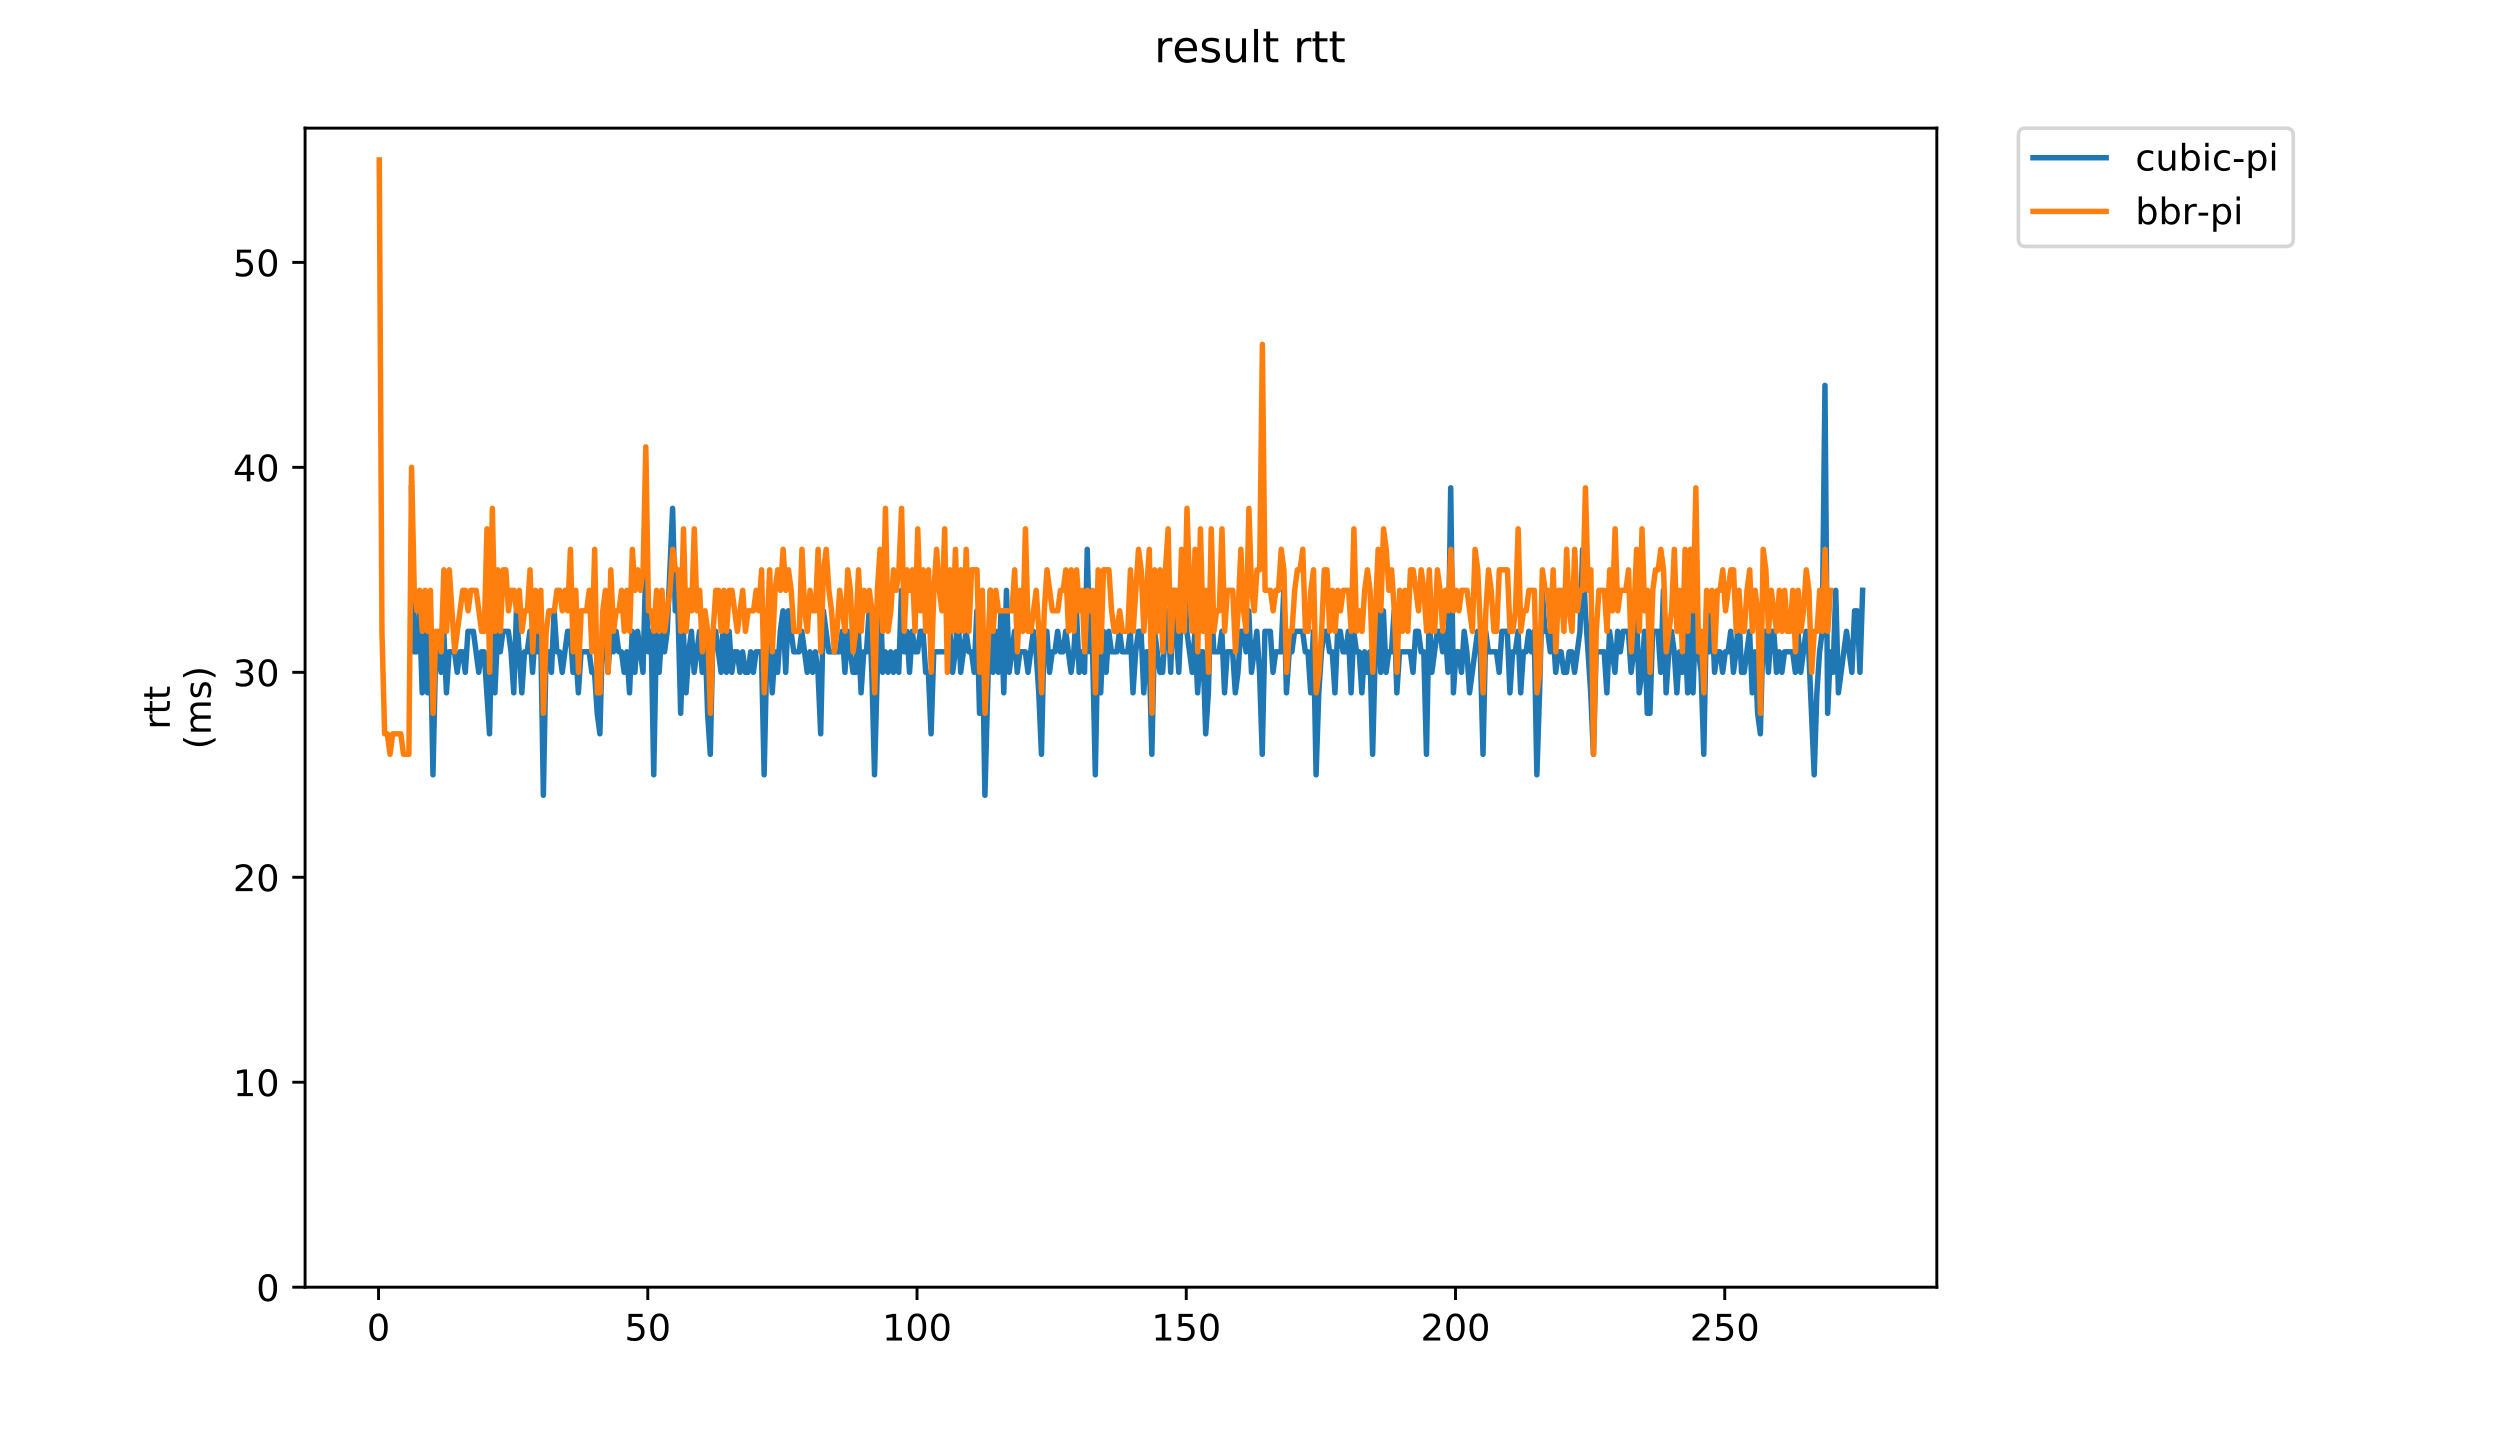 <?xml version="1.0" encoding="utf-8" standalone="no"?>
<!DOCTYPE svg PUBLIC "-//W3C//DTD SVG 1.1//EN"
  "http://www.w3.org/Graphics/SVG/1.1/DTD/svg11.dtd">
<!-- Created with matplotlib (https://matplotlib.org/) -->
<svg height="396pt" version="1.1" viewBox="0 0 684 396" width="684pt" xmlns="http://www.w3.org/2000/svg" xmlns:xlink="http://www.w3.org/1999/xlink">
 <defs>
  <style type="text/css">
*{stroke-linecap:butt;stroke-linejoin:round;}
  </style>
 </defs>
 <g id="figure_1">
  <g id="patch_1">
   <path d="M 0 396 
L 684 396 
L 684 0 
L 0 0 
z
" style="fill:#ffffff;"/>
  </g>
  <g id="axes_1">
   <g id="patch_2">
    <path d="M 83.472 352.174 
L 529.913 352.174 
L 529.913 35.062 
L 83.472 35.062 
z
" style="fill:#ffffff;"/>
   </g>
   <g id="matplotlib.axis_1">
    <g id="xtick_1">
     <g id="line2d_1">
      <defs>
       <path d="M 0 0 
L 0 3.5 
" id="m60ffc7db22" style="stroke:#000000;stroke-width:0.8;"/>
      </defs>
      <g>
       <use style="stroke:#000000;stroke-width:0.8;" x="103.568" xlink:href="#m60ffc7db22" y="352.174"/>
      </g>
     </g>
     <g id="text_1">
      <!-- 0 -->
      <defs>
       <path d="M 31.781 66.406 
Q 24.172 66.406 20.328 58.906 
Q 16.5 51.422 16.5 36.375 
Q 16.5 21.391 20.328 13.891 
Q 24.172 6.391 31.781 6.391 
Q 39.453 6.391 43.281 13.891 
Q 47.125 21.391 47.125 36.375 
Q 47.125 51.422 43.281 58.906 
Q 39.453 66.406 31.781 66.406 
z
M 31.781 74.219 
Q 44.047 74.219 50.516 64.516 
Q 56.984 54.828 56.984 36.375 
Q 56.984 17.969 50.516 8.266 
Q 44.047 -1.422 31.781 -1.422 
Q 19.531 -1.422 13.062 8.266 
Q 6.594 17.969 6.594 36.375 
Q 6.594 54.828 13.062 64.516 
Q 19.531 74.219 31.781 74.219 
z
" id="DejaVuSans-48"/>
      </defs>
      <g transform="translate(100.386 366.773)scale(0.1 -0.1)">
       <use xlink:href="#DejaVuSans-48"/>
      </g>
     </g>
    </g>
    <g id="xtick_2">
     <g id="line2d_2">
      <g>
       <use style="stroke:#000000;stroke-width:0.8;" x="177.232" xlink:href="#m60ffc7db22" y="352.174"/>
      </g>
     </g>
     <g id="text_2">
      <!-- 50 -->
      <defs>
       <path d="M 10.797 72.906 
L 49.516 72.906 
L 49.516 64.594 
L 19.828 64.594 
L 19.828 46.734 
Q 21.969 47.469 24.109 47.828 
Q 26.266 48.188 28.422 48.188 
Q 40.625 48.188 47.75 41.5 
Q 54.891 34.812 54.891 23.391 
Q 54.891 11.625 47.562 5.094 
Q 40.234 -1.422 26.906 -1.422 
Q 22.312 -1.422 17.547 -0.641 
Q 12.797 0.141 7.719 1.703 
L 7.719 11.625 
Q 12.109 9.234 16.797 8.062 
Q 21.484 6.891 26.703 6.891 
Q 35.156 6.891 40.078 11.328 
Q 45.016 15.766 45.016 23.391 
Q 45.016 31 40.078 35.438 
Q 35.156 39.891 26.703 39.891 
Q 22.75 39.891 18.812 39.016 
Q 14.891 38.141 10.797 36.281 
z
" id="DejaVuSans-53"/>
      </defs>
      <g transform="translate(170.87 366.773)scale(0.1 -0.1)">
       <use xlink:href="#DejaVuSans-53"/>
       <use x="63.623" xlink:href="#DejaVuSans-48"/>
      </g>
     </g>
    </g>
    <g id="xtick_3">
     <g id="line2d_3">
      <g>
       <use style="stroke:#000000;stroke-width:0.8;" x="250.897" xlink:href="#m60ffc7db22" y="352.174"/>
      </g>
     </g>
     <g id="text_3">
      <!-- 100 -->
      <defs>
       <path d="M 12.406 8.297 
L 28.516 8.297 
L 28.516 63.922 
L 10.984 60.406 
L 10.984 69.391 
L 28.422 72.906 
L 38.281 72.906 
L 38.281 8.297 
L 54.391 8.297 
L 54.391 0 
L 12.406 0 
z
" id="DejaVuSans-49"/>
      </defs>
      <g transform="translate(241.353 366.773)scale(0.1 -0.1)">
       <use xlink:href="#DejaVuSans-49"/>
       <use x="63.623" xlink:href="#DejaVuSans-48"/>
       <use x="127.246" xlink:href="#DejaVuSans-48"/>
      </g>
     </g>
    </g>
    <g id="xtick_4">
     <g id="line2d_4">
      <g>
       <use style="stroke:#000000;stroke-width:0.8;" x="324.561" xlink:href="#m60ffc7db22" y="352.174"/>
      </g>
     </g>
     <g id="text_4">
      <!-- 150 -->
      <g transform="translate(315.018 366.773)scale(0.1 -0.1)">
       <use xlink:href="#DejaVuSans-49"/>
       <use x="63.623" xlink:href="#DejaVuSans-53"/>
       <use x="127.246" xlink:href="#DejaVuSans-48"/>
      </g>
     </g>
    </g>
    <g id="xtick_5">
     <g id="line2d_5">
      <g>
       <use style="stroke:#000000;stroke-width:0.8;" x="398.226" xlink:href="#m60ffc7db22" y="352.174"/>
      </g>
     </g>
     <g id="text_5">
      <!-- 200 -->
      <defs>
       <path d="M 19.188 8.297 
L 53.609 8.297 
L 53.609 0 
L 7.328 0 
L 7.328 8.297 
Q 12.938 14.109 22.625 23.891 
Q 32.328 33.688 34.812 36.531 
Q 39.547 41.844 41.422 45.531 
Q 43.312 49.219 43.312 52.781 
Q 43.312 58.594 39.234 62.25 
Q 35.156 65.922 28.609 65.922 
Q 23.969 65.922 18.812 64.312 
Q 13.672 62.703 7.812 59.422 
L 7.812 69.391 
Q 13.766 71.781 18.938 73 
Q 24.125 74.219 28.422 74.219 
Q 39.75 74.219 46.484 68.547 
Q 53.219 62.891 53.219 53.422 
Q 53.219 48.922 51.531 44.891 
Q 49.859 40.875 45.406 35.406 
Q 44.188 33.984 37.641 27.219 
Q 31.109 20.453 19.188 8.297 
z
" id="DejaVuSans-50"/>
      </defs>
      <g transform="translate(388.682 366.773)scale(0.1 -0.1)">
       <use xlink:href="#DejaVuSans-50"/>
       <use x="63.623" xlink:href="#DejaVuSans-48"/>
       <use x="127.246" xlink:href="#DejaVuSans-48"/>
      </g>
     </g>
    </g>
    <g id="xtick_6">
     <g id="line2d_6">
      <g>
       <use style="stroke:#000000;stroke-width:0.8;" x="471.891" xlink:href="#m60ffc7db22" y="352.174"/>
      </g>
     </g>
     <g id="text_6">
      <!-- 250 -->
      <g transform="translate(462.347 366.773)scale(0.1 -0.1)">
       <use xlink:href="#DejaVuSans-50"/>
       <use x="63.623" xlink:href="#DejaVuSans-53"/>
       <use x="127.246" xlink:href="#DejaVuSans-48"/>
      </g>
     </g>
    </g>
   </g>
   <g id="matplotlib.axis_2">
    <g id="ytick_1">
     <g id="line2d_7">
      <defs>
       <path d="M 0 0 
L -3.5 0 
" id="m05f600c9d0" style="stroke:#000000;stroke-width:0.8;"/>
      </defs>
      <g>
       <use style="stroke:#000000;stroke-width:0.8;" x="83.472" xlink:href="#m05f600c9d0" y="352.174"/>
      </g>
     </g>
     <g id="text_7">
      <!-- 0 -->
      <g transform="translate(70.11 355.973)scale(0.1 -0.1)">
       <use xlink:href="#DejaVuSans-48"/>
      </g>
     </g>
    </g>
    <g id="ytick_2">
     <g id="line2d_8">
      <g>
       <use style="stroke:#000000;stroke-width:0.8;" x="83.472" xlink:href="#m05f600c9d0" y="296.098"/>
      </g>
     </g>
     <g id="text_8">
      <!-- 10 -->
      <g transform="translate(63.747 299.897)scale(0.1 -0.1)">
       <use xlink:href="#DejaVuSans-49"/>
       <use x="63.623" xlink:href="#DejaVuSans-48"/>
      </g>
     </g>
    </g>
    <g id="ytick_3">
     <g id="line2d_9">
      <g>
       <use style="stroke:#000000;stroke-width:0.8;" x="83.472" xlink:href="#m05f600c9d0" y="240.021"/>
      </g>
     </g>
     <g id="text_9">
      <!-- 20 -->
      <g transform="translate(63.747 243.821)scale(0.1 -0.1)">
       <use xlink:href="#DejaVuSans-50"/>
       <use x="63.623" xlink:href="#DejaVuSans-48"/>
      </g>
     </g>
    </g>
    <g id="ytick_4">
     <g id="line2d_10">
      <g>
       <use style="stroke:#000000;stroke-width:0.8;" x="83.472" xlink:href="#m05f600c9d0" y="183.945"/>
      </g>
     </g>
     <g id="text_10">
      <!-- 30 -->
      <defs>
       <path d="M 40.578 39.312 
Q 47.656 37.797 51.625 33 
Q 55.609 28.219 55.609 21.188 
Q 55.609 10.406 48.188 4.484 
Q 40.766 -1.422 27.094 -1.422 
Q 22.516 -1.422 17.656 -0.516 
Q 12.797 0.391 7.625 2.203 
L 7.625 11.719 
Q 11.719 9.328 16.594 8.109 
Q 21.484 6.891 26.812 6.891 
Q 36.078 6.891 40.938 10.547 
Q 45.797 14.203 45.797 21.188 
Q 45.797 27.641 41.281 31.266 
Q 36.766 34.906 28.719 34.906 
L 20.219 34.906 
L 20.219 43.016 
L 29.109 43.016 
Q 36.375 43.016 40.234 45.922 
Q 44.094 48.828 44.094 54.297 
Q 44.094 59.906 40.109 62.906 
Q 36.141 65.922 28.719 65.922 
Q 24.656 65.922 20.016 65.031 
Q 15.375 64.156 9.812 62.312 
L 9.812 71.094 
Q 15.438 72.656 20.344 73.438 
Q 25.25 74.219 29.594 74.219 
Q 40.828 74.219 47.359 69.109 
Q 53.906 64.016 53.906 55.328 
Q 53.906 49.266 50.438 45.094 
Q 46.969 40.922 40.578 39.312 
z
" id="DejaVuSans-51"/>
      </defs>
      <g transform="translate(63.747 187.744)scale(0.1 -0.1)">
       <use xlink:href="#DejaVuSans-51"/>
       <use x="63.623" xlink:href="#DejaVuSans-48"/>
      </g>
     </g>
    </g>
    <g id="ytick_5">
     <g id="line2d_11">
      <g>
       <use style="stroke:#000000;stroke-width:0.8;" x="83.472" xlink:href="#m05f600c9d0" y="127.869"/>
      </g>
     </g>
     <g id="text_11">
      <!-- 40 -->
      <defs>
       <path d="M 37.797 64.312 
L 12.891 25.391 
L 37.797 25.391 
z
M 35.203 72.906 
L 47.609 72.906 
L 47.609 25.391 
L 58.016 25.391 
L 58.016 17.188 
L 47.609 17.188 
L 47.609 0 
L 37.797 0 
L 37.797 17.188 
L 4.891 17.188 
L 4.891 26.703 
z
" id="DejaVuSans-52"/>
      </defs>
      <g transform="translate(63.747 131.668)scale(0.1 -0.1)">
       <use xlink:href="#DejaVuSans-52"/>
       <use x="63.623" xlink:href="#DejaVuSans-48"/>
      </g>
     </g>
    </g>
    <g id="ytick_6">
     <g id="line2d_12">
      <g>
       <use style="stroke:#000000;stroke-width:0.8;" x="83.472" xlink:href="#m05f600c9d0" y="71.792"/>
      </g>
     </g>
     <g id="text_12">
      <!-- 50 -->
      <g transform="translate(63.747 75.592)scale(0.1 -0.1)">
       <use xlink:href="#DejaVuSans-53"/>
       <use x="63.623" xlink:href="#DejaVuSans-48"/>
      </g>
     </g>
    </g>
    <g id="text_13">
     <!-- rtt -->
     <defs>
      <path d="M 41.109 46.297 
Q 39.594 47.172 37.812 47.578 
Q 36.031 48 33.891 48 
Q 26.266 48 22.188 43.047 
Q 18.109 38.094 18.109 28.812 
L 18.109 0 
L 9.078 0 
L 9.078 54.688 
L 18.109 54.688 
L 18.109 46.188 
Q 20.953 51.172 25.484 53.578 
Q 30.031 56 36.531 56 
Q 37.453 56 38.578 55.875 
Q 39.703 55.766 41.062 55.516 
z
" id="DejaVuSans-114"/>
      <path d="M 18.312 70.219 
L 18.312 54.688 
L 36.812 54.688 
L 36.812 47.703 
L 18.312 47.703 
L 18.312 18.016 
Q 18.312 11.328 20.141 9.422 
Q 21.969 7.516 27.594 7.516 
L 36.812 7.516 
L 36.812 0 
L 27.594 0 
Q 17.188 0 13.234 3.875 
Q 9.281 7.766 9.281 18.016 
L 9.281 47.703 
L 2.688 47.703 
L 2.688 54.688 
L 9.281 54.688 
L 9.281 70.219 
z
" id="DejaVuSans-116"/>
     </defs>
     <g transform="translate(46.47 199.594)rotate(-90)scale(0.1 -0.1)">
      <use xlink:href="#DejaVuSans-114"/>
      <use x="41.113" xlink:href="#DejaVuSans-116"/>
      <use x="80.322" xlink:href="#DejaVuSans-116"/>
     </g>
     <!-- (ms) -->
     <defs>
      <path d="M 31 75.875 
Q 24.469 64.656 21.281 53.656 
Q 18.109 42.672 18.109 31.391 
Q 18.109 20.125 21.312 9.062 
Q 24.516 -2 31 -13.188 
L 23.188 -13.188 
Q 15.875 -1.703 12.234 9.375 
Q 8.594 20.453 8.594 31.391 
Q 8.594 42.281 12.203 53.312 
Q 15.828 64.359 23.188 75.875 
z
" id="DejaVuSans-40"/>
      <path d="M 52 44.188 
Q 55.375 50.25 60.062 53.125 
Q 64.75 56 71.094 56 
Q 79.641 56 84.281 50.016 
Q 88.922 44.047 88.922 33.016 
L 88.922 0 
L 79.891 0 
L 79.891 32.719 
Q 79.891 40.578 77.094 44.375 
Q 74.312 48.188 68.609 48.188 
Q 61.625 48.188 57.562 43.547 
Q 53.516 38.922 53.516 30.906 
L 53.516 0 
L 44.484 0 
L 44.484 32.719 
Q 44.484 40.625 41.703 44.406 
Q 38.922 48.188 33.109 48.188 
Q 26.219 48.188 22.156 43.531 
Q 18.109 38.875 18.109 30.906 
L 18.109 0 
L 9.078 0 
L 9.078 54.688 
L 18.109 54.688 
L 18.109 46.188 
Q 21.188 51.219 25.484 53.609 
Q 29.781 56 35.688 56 
Q 41.656 56 45.828 52.969 
Q 50 49.953 52 44.188 
z
" id="DejaVuSans-109"/>
      <path d="M 44.281 53.078 
L 44.281 44.578 
Q 40.484 46.531 36.375 47.5 
Q 32.281 48.484 27.875 48.484 
Q 21.188 48.484 17.844 46.438 
Q 14.5 44.391 14.5 40.281 
Q 14.5 37.156 16.891 35.375 
Q 19.281 33.594 26.516 31.984 
L 29.594 31.297 
Q 39.156 29.25 43.188 25.516 
Q 47.219 21.781 47.219 15.094 
Q 47.219 7.469 41.188 3.016 
Q 35.156 -1.422 24.609 -1.422 
Q 20.219 -1.422 15.453 -0.562 
Q 10.688 0.297 5.422 2 
L 5.422 11.281 
Q 10.406 8.688 15.234 7.391 
Q 20.062 6.109 24.812 6.109 
Q 31.156 6.109 34.562 8.281 
Q 37.984 10.453 37.984 14.406 
Q 37.984 18.062 35.516 20.016 
Q 33.062 21.969 24.703 23.781 
L 21.578 24.516 
Q 13.234 26.266 9.516 29.906 
Q 5.812 33.547 5.812 39.891 
Q 5.812 47.609 11.281 51.797 
Q 16.75 56 26.812 56 
Q 31.781 56 36.172 55.266 
Q 40.578 54.547 44.281 53.078 
z
" id="DejaVuSans-115"/>
      <path d="M 8.016 75.875 
L 15.828 75.875 
Q 23.141 64.359 26.781 53.312 
Q 30.422 42.281 30.422 31.391 
Q 30.422 20.453 26.781 9.375 
Q 23.141 -1.703 15.828 -13.188 
L 8.016 -13.188 
Q 14.5 -2 17.703 9.062 
Q 20.906 20.125 20.906 31.391 
Q 20.906 42.672 17.703 53.656 
Q 14.5 64.656 8.016 75.875 
z
" id="DejaVuSans-41"/>
     </defs>
     <g transform="translate(57.668 204.995)rotate(-90)scale(0.1 -0.1)">
      <use xlink:href="#DejaVuSans-40"/>
      <use x="39.014" xlink:href="#DejaVuSans-109"/>
      <use x="136.426" xlink:href="#DejaVuSans-115"/>
      <use x="188.525" xlink:href="#DejaVuSans-41"/>
     </g>
    </g>
   </g>
   <g id="line2d_13">
    <path clip-path="url(#pb8fbb60b3d)" d="M 112.568 133.476 
L 113.305 178.338 
L 114.041 178.338 
L 114.778 167.122 
L 115.515 189.553 
L 116.251 167.122 
L 116.988 189.553 
L 117.725 172.73 
L 118.461 211.983 
L 119.198 178.338 
L 119.934 178.338 
L 120.671 183.945 
L 121.408 172.73 
L 122.144 189.553 
L 122.881 178.338 
L 124.354 178.338 
L 125.091 183.945 
L 125.828 178.338 
L 126.564 178.338 
L 127.301 183.945 
L 128.038 172.73 
L 129.511 172.73 
L 130.984 183.945 
L 131.721 178.338 
L 132.457 178.338 
L 133.931 200.768 
L 134.667 167.122 
L 135.404 189.553 
L 136.141 172.73 
L 136.877 178.338 
L 137.614 172.73 
L 139.087 172.73 
L 139.824 178.338 
L 140.561 189.553 
L 141.297 167.122 
L 142.771 189.553 
L 143.507 178.338 
L 144.244 178.338 
L 144.98 172.73 
L 145.717 183.945 
L 146.454 172.73 
L 147.19 178.338 
L 147.927 172.73 
L 148.664 217.591 
L 149.4 178.338 
L 150.137 178.338 
L 150.874 183.945 
L 151.61 167.122 
L 152.347 178.338 
L 153.084 178.338 
L 153.82 183.945 
L 155.293 172.73 
L 156.03 172.73 
L 156.767 183.945 
L 157.503 178.338 
L 158.24 189.553 
L 158.977 178.338 
L 161.187 178.338 
L 161.923 183.945 
L 162.66 183.945 
L 163.397 195.16 
L 164.133 200.768 
L 164.87 172.73 
L 165.607 167.122 
L 166.343 183.945 
L 167.08 172.73 
L 167.816 178.338 
L 168.553 172.73 
L 169.29 178.338 
L 170.026 178.338 
L 170.763 183.945 
L 171.5 178.338 
L 172.236 189.553 
L 172.973 172.73 
L 173.71 183.945 
L 174.446 172.73 
L 175.92 183.945 
L 176.656 155.907 
L 177.393 178.338 
L 178.13 172.73 
L 178.866 211.983 
L 179.603 172.73 
L 180.339 183.945 
L 181.076 172.73 
L 181.813 178.338 
L 182.549 172.73 
L 184.023 139.084 
L 184.759 167.122 
L 185.496 167.122 
L 186.233 195.16 
L 186.969 172.73 
L 187.706 189.553 
L 188.443 178.338 
L 189.179 172.73 
L 189.916 183.945 
L 191.389 172.73 
L 192.126 183.945 
L 192.862 172.73 
L 193.599 195.16 
L 194.336 206.376 
L 195.072 172.73 
L 195.809 172.73 
L 197.282 183.945 
L 198.019 167.122 
L 198.756 183.945 
L 199.492 172.73 
L 200.229 183.945 
L 200.966 178.338 
L 201.702 178.338 
L 202.439 183.945 
L 203.175 178.338 
L 203.912 183.945 
L 204.649 183.945 
L 205.385 178.338 
L 206.122 183.945 
L 206.859 178.338 
L 208.332 178.338 
L 209.069 211.983 
L 209.805 178.338 
L 210.542 172.73 
L 211.279 189.553 
L 212.015 178.338 
L 212.752 183.945 
L 213.489 172.73 
L 214.225 167.122 
L 214.962 183.945 
L 215.698 167.122 
L 217.172 178.338 
L 218.645 178.338 
L 219.382 172.73 
L 220.855 183.945 
L 221.592 178.338 
L 222.328 183.945 
L 223.065 178.338 
L 223.802 183.945 
L 224.538 200.768 
L 225.275 167.122 
L 226.748 178.338 
L 229.695 178.338 
L 230.431 172.73 
L 231.168 183.945 
L 231.905 172.73 
L 233.378 183.945 
L 234.115 183.945 
L 234.851 172.73 
L 235.588 189.553 
L 236.325 178.338 
L 237.061 178.338 
L 237.798 167.122 
L 238.534 183.945 
L 239.271 211.983 
L 240.744 155.907 
L 241.481 183.945 
L 242.218 178.338 
L 242.954 183.945 
L 243.691 178.338 
L 244.428 183.945 
L 245.164 178.338 
L 245.901 183.945 
L 246.638 161.515 
L 247.374 178.338 
L 248.111 172.73 
L 248.848 183.945 
L 249.584 172.73 
L 250.321 178.338 
L 251.057 178.338 
L 251.794 172.73 
L 252.531 172.73 
L 253.267 183.945 
L 254.004 183.945 
L 254.741 200.768 
L 255.477 178.338 
L 259.161 178.338 
L 259.897 172.73 
L 260.634 183.945 
L 261.371 178.338 
L 262.107 167.122 
L 262.844 183.945 
L 264.317 172.73 
L 265.054 178.338 
L 265.79 178.338 
L 266.527 183.945 
L 267.264 167.122 
L 268 195.16 
L 268.737 172.73 
L 269.474 217.591 
L 270.947 161.515 
L 271.684 183.945 
L 272.42 172.73 
L 273.157 183.945 
L 273.893 167.122 
L 274.63 189.553 
L 275.367 161.515 
L 276.103 183.945 
L 277.577 172.73 
L 278.313 183.945 
L 279.05 178.338 
L 280.523 178.338 
L 281.26 183.945 
L 282.733 172.73 
L 283.47 178.338 
L 284.207 189.553 
L 284.943 206.376 
L 285.68 172.73 
L 286.416 172.73 
L 287.153 183.945 
L 287.89 178.338 
L 288.626 178.338 
L 289.363 172.73 
L 290.1 178.338 
L 290.836 178.338 
L 291.573 172.73 
L 293.046 183.945 
L 293.783 178.338 
L 294.52 167.122 
L 295.256 183.945 
L 295.993 178.338 
L 296.73 183.945 
L 297.466 150.299 
L 298.203 178.338 
L 298.939 178.338 
L 299.676 211.983 
L 300.413 172.73 
L 301.149 189.553 
L 301.886 172.73 
L 302.623 183.945 
L 303.359 172.73 
L 304.096 178.338 
L 305.569 178.338 
L 306.306 172.73 
L 307.043 178.338 
L 308.516 178.338 
L 309.253 172.73 
L 309.989 189.553 
L 310.726 178.338 
L 311.462 172.73 
L 312.199 172.73 
L 312.936 189.553 
L 313.672 178.338 
L 314.409 178.338 
L 315.146 206.376 
L 315.882 172.73 
L 317.356 183.945 
L 318.092 183.945 
L 318.829 172.73 
L 319.566 167.122 
L 320.302 183.945 
L 321.039 161.515 
L 322.512 183.945 
L 323.249 167.122 
L 323.985 155.907 
L 324.722 172.73 
L 326.195 183.945 
L 326.932 172.73 
L 327.669 189.553 
L 328.405 178.338 
L 329.142 178.338 
L 329.879 200.768 
L 330.615 189.553 
L 331.352 161.515 
L 332.089 178.338 
L 333.562 178.338 
L 334.298 172.73 
L 335.035 189.553 
L 335.772 178.338 
L 337.245 178.338 
L 337.982 189.553 
L 338.718 183.945 
L 339.455 172.73 
L 340.192 172.73 
L 340.928 178.338 
L 341.665 167.122 
L 342.402 183.945 
L 343.875 172.73 
L 344.612 183.945 
L 345.348 206.376 
L 346.085 172.73 
L 347.558 172.73 
L 348.295 183.945 
L 349.031 178.338 
L 350.505 178.338 
L 351.241 161.515 
L 351.978 189.553 
L 352.715 178.338 
L 353.451 178.338 
L 354.188 172.73 
L 356.398 172.73 
L 357.134 178.338 
L 357.871 178.338 
L 358.608 189.553 
L 359.344 172.73 
L 360.081 211.983 
L 360.818 189.553 
L 361.554 178.338 
L 362.291 172.73 
L 363.028 172.73 
L 363.764 178.338 
L 364.501 178.338 
L 365.238 189.553 
L 365.974 172.73 
L 366.711 172.73 
L 367.448 178.338 
L 368.184 178.338 
L 368.921 172.73 
L 369.657 189.553 
L 370.394 172.73 
L 371.131 178.338 
L 371.867 178.338 
L 372.604 189.553 
L 373.341 178.338 
L 374.077 183.945 
L 374.814 178.338 
L 375.551 206.376 
L 376.287 178.338 
L 377.024 161.515 
L 377.761 183.945 
L 378.497 167.122 
L 379.234 183.945 
L 379.971 178.338 
L 380.707 178.338 
L 381.444 167.122 
L 382.18 189.553 
L 382.917 178.338 
L 385.864 178.338 
L 386.6 183.945 
L 387.337 172.73 
L 388.074 172.73 
L 388.81 178.338 
L 389.547 178.338 
L 390.284 206.376 
L 391.02 167.122 
L 391.757 183.945 
L 393.23 172.73 
L 393.967 172.73 
L 394.703 178.338 
L 395.44 172.73 
L 396.177 183.945 
L 396.913 133.476 
L 397.65 189.553 
L 398.387 178.338 
L 399.123 178.338 
L 399.86 183.945 
L 400.597 172.73 
L 401.333 178.338 
L 402.07 189.553 
L 404.28 172.73 
L 405.016 178.338 
L 405.753 206.376 
L 406.49 172.73 
L 407.226 178.338 
L 409.436 178.338 
L 410.173 183.945 
L 410.91 172.73 
L 412.383 172.73 
L 413.12 189.553 
L 413.856 178.338 
L 414.593 178.338 
L 415.33 172.73 
L 416.066 189.553 
L 416.803 178.338 
L 417.539 178.338 
L 418.276 172.73 
L 419.013 178.338 
L 419.749 172.73 
L 420.486 211.983 
L 421.223 189.553 
L 421.959 161.515 
L 422.696 172.73 
L 423.433 172.73 
L 424.169 178.338 
L 424.906 172.73 
L 425.643 183.945 
L 426.379 178.338 
L 427.116 178.338 
L 427.853 183.945 
L 428.589 183.945 
L 429.326 178.338 
L 430.062 178.338 
L 430.799 183.945 
L 432.272 172.73 
L 433.009 150.299 
L 433.746 167.122 
L 435.219 189.553 
L 435.956 206.376 
L 436.692 178.338 
L 438.902 178.338 
L 439.639 189.553 
L 440.375 172.73 
L 441.849 183.945 
L 442.585 172.73 
L 443.322 178.338 
L 444.059 172.73 
L 445.532 172.73 
L 446.269 183.945 
L 447.005 178.338 
L 447.742 167.122 
L 448.479 189.553 
L 449.215 183.945 
L 449.952 172.73 
L 450.689 195.16 
L 451.425 195.16 
L 452.162 172.73 
L 453.635 172.73 
L 454.372 183.945 
L 455.108 161.515 
L 455.845 189.553 
L 456.582 178.338 
L 457.318 172.73 
L 458.055 178.338 
L 458.792 189.553 
L 459.528 178.338 
L 460.265 183.945 
L 461.002 172.73 
L 461.738 189.553 
L 462.475 161.515 
L 463.212 189.553 
L 463.948 167.122 
L 464.685 178.338 
L 465.421 183.945 
L 466.158 206.376 
L 466.895 167.122 
L 467.631 178.338 
L 468.368 167.122 
L 469.105 183.945 
L 469.841 178.338 
L 470.578 178.338 
L 471.315 183.945 
L 472.051 178.338 
L 472.788 178.338 
L 473.525 172.73 
L 474.261 183.945 
L 474.998 178.338 
L 475.734 167.122 
L 476.471 183.945 
L 477.208 183.945 
L 478.681 172.73 
L 479.418 189.553 
L 480.154 178.338 
L 480.891 195.16 
L 481.628 200.768 
L 482.364 172.73 
L 483.101 172.73 
L 483.838 183.945 
L 484.574 172.73 
L 485.311 172.73 
L 486.048 183.945 
L 486.784 178.338 
L 487.521 183.945 
L 488.257 178.338 
L 490.467 178.338 
L 491.204 183.945 
L 491.941 172.73 
L 492.677 183.945 
L 494.151 172.73 
L 494.887 178.338 
L 496.361 211.983 
L 497.097 189.553 
L 497.834 178.338 
L 498.571 172.73 
L 499.307 105.438 
L 500.044 195.16 
L 500.78 178.338 
L 501.517 183.945 
L 502.254 161.515 
L 502.99 189.553 
L 505.2 172.73 
L 506.674 183.945 
L 507.41 167.122 
L 508.147 167.122 
L 508.884 183.945 
L 509.62 161.515 
L 509.62 161.515 
" style="fill:none;stroke:#1f77b4;stroke-linecap:square;stroke-width:1.5;"/>
   </g>
   <g id="line2d_14">
    <path clip-path="url(#pb8fbb60b3d)" d="M 103.765 43.754 
L 104.502 172.73 
L 105.238 200.768 
L 105.975 200.768 
L 106.712 206.376 
L 107.448 200.768 
L 109.658 200.768 
L 110.395 206.376 
L 111.868 206.376 
L 112.605 127.869 
L 113.341 161.515 
L 114.078 167.122 
L 114.815 161.515 
L 115.551 172.73 
L 116.288 161.515 
L 117.025 172.73 
L 117.761 161.515 
L 118.498 195.16 
L 119.235 172.73 
L 119.971 172.73 
L 120.708 178.338 
L 121.445 155.907 
L 122.181 172.73 
L 122.918 155.907 
L 124.391 178.338 
L 126.601 161.515 
L 127.338 161.515 
L 128.074 167.122 
L 128.811 161.515 
L 130.284 161.515 
L 131.758 172.73 
L 132.494 172.73 
L 133.231 144.692 
L 133.968 183.945 
L 134.704 139.084 
L 135.441 172.73 
L 136.178 155.907 
L 136.914 172.73 
L 137.651 155.907 
L 138.387 155.907 
L 139.124 167.122 
L 139.861 161.515 
L 140.597 161.515 
L 141.334 167.122 
L 142.071 161.515 
L 142.807 172.73 
L 143.544 167.122 
L 144.281 167.122 
L 145.017 155.907 
L 145.754 178.338 
L 146.491 161.515 
L 147.227 172.73 
L 147.964 161.515 
L 148.701 195.16 
L 149.437 172.73 
L 150.174 167.122 
L 151.647 167.122 
L 152.384 161.515 
L 153.12 161.515 
L 153.857 167.122 
L 154.594 161.515 
L 155.33 167.122 
L 156.067 150.299 
L 156.804 178.338 
L 157.54 161.515 
L 158.277 183.945 
L 159.014 167.122 
L 160.487 167.122 
L 161.223 161.515 
L 161.96 178.338 
L 162.697 150.299 
L 163.433 189.553 
L 164.17 189.553 
L 164.907 167.122 
L 165.643 161.515 
L 166.38 183.945 
L 167.117 155.907 
L 167.853 172.73 
L 168.59 167.122 
L 169.327 167.122 
L 170.063 161.515 
L 170.8 172.73 
L 171.537 161.515 
L 172.273 172.73 
L 173.01 150.299 
L 173.746 161.515 
L 174.483 155.907 
L 175.22 161.515 
L 175.956 155.907 
L 176.693 122.261 
L 177.43 167.122 
L 178.166 167.122 
L 178.903 172.73 
L 179.64 161.515 
L 180.376 172.73 
L 181.113 161.515 
L 181.85 172.73 
L 183.323 161.515 
L 184.06 150.299 
L 184.796 155.907 
L 185.533 155.907 
L 186.269 172.73 
L 187.006 144.692 
L 187.743 172.73 
L 188.479 161.515 
L 189.216 167.122 
L 189.953 144.692 
L 190.689 167.122 
L 191.426 161.515 
L 192.163 178.338 
L 192.899 167.122 
L 193.636 172.73 
L 194.373 195.16 
L 195.109 172.73 
L 195.846 161.515 
L 196.582 161.515 
L 197.319 172.73 
L 198.056 161.515 
L 198.792 172.73 
L 199.529 161.515 
L 200.266 161.515 
L 201.739 172.73 
L 203.212 161.515 
L 203.949 172.73 
L 204.686 167.122 
L 206.159 167.122 
L 206.896 161.515 
L 207.632 167.122 
L 208.369 155.907 
L 209.105 189.553 
L 210.579 155.907 
L 211.315 178.338 
L 212.052 161.515 
L 212.789 155.907 
L 213.525 161.515 
L 214.262 150.299 
L 214.999 161.515 
L 215.735 155.907 
L 216.472 161.515 
L 217.209 172.73 
L 218.682 172.73 
L 219.419 150.299 
L 220.155 167.122 
L 220.892 172.73 
L 221.628 161.515 
L 222.365 167.122 
L 223.102 167.122 
L 223.838 150.299 
L 224.575 178.338 
L 225.312 155.907 
L 226.048 150.299 
L 226.785 161.515 
L 227.522 167.122 
L 228.258 178.338 
L 228.995 172.73 
L 229.732 161.515 
L 231.205 172.73 
L 231.942 155.907 
L 232.678 161.515 
L 233.415 178.338 
L 234.151 172.73 
L 234.888 155.907 
L 235.625 172.73 
L 236.361 161.515 
L 237.098 167.122 
L 237.835 161.515 
L 238.571 167.122 
L 239.308 189.553 
L 240.045 161.515 
L 240.781 150.299 
L 241.518 172.73 
L 242.255 139.084 
L 242.991 172.73 
L 243.728 167.122 
L 244.464 155.907 
L 245.201 161.515 
L 245.938 155.907 
L 246.674 139.084 
L 247.411 172.73 
L 248.148 155.907 
L 248.884 161.515 
L 249.621 155.907 
L 250.358 172.73 
L 251.094 144.692 
L 251.831 167.122 
L 252.568 155.907 
L 253.304 172.73 
L 254.041 155.907 
L 254.778 183.945 
L 255.514 161.515 
L 256.251 150.299 
L 256.987 161.515 
L 257.724 167.122 
L 258.461 144.692 
L 259.197 183.945 
L 259.934 155.907 
L 260.671 172.73 
L 261.407 150.299 
L 262.144 172.73 
L 262.881 155.907 
L 263.617 172.73 
L 264.354 150.299 
L 265.091 172.73 
L 265.827 155.907 
L 267.301 155.907 
L 268.037 183.945 
L 268.774 161.515 
L 269.51 195.16 
L 270.984 161.515 
L 271.72 172.73 
L 272.457 161.515 
L 273.194 167.122 
L 276.877 167.122 
L 277.614 155.907 
L 278.35 178.338 
L 279.087 161.515 
L 279.823 172.73 
L 280.56 144.692 
L 281.297 172.73 
L 282.033 172.73 
L 283.507 161.515 
L 284.243 172.73 
L 284.98 189.553 
L 285.717 167.122 
L 286.453 155.907 
L 287.927 167.122 
L 289.4 167.122 
L 290.137 161.515 
L 290.873 161.515 
L 291.61 155.907 
L 292.346 172.73 
L 293.083 155.907 
L 293.82 172.73 
L 294.556 155.907 
L 295.293 167.122 
L 296.03 161.515 
L 296.766 178.338 
L 297.503 161.515 
L 298.24 167.122 
L 298.976 161.515 
L 299.713 189.553 
L 300.45 155.907 
L 301.186 178.338 
L 301.923 155.907 
L 303.396 155.907 
L 304.133 167.122 
L 304.869 172.73 
L 305.606 172.73 
L 306.343 167.122 
L 307.079 172.73 
L 308.553 172.73 
L 309.289 155.907 
L 310.026 172.73 
L 311.499 150.299 
L 312.236 155.907 
L 312.973 172.73 
L 314.446 150.299 
L 315.183 195.16 
L 315.919 155.907 
L 316.656 172.73 
L 317.392 155.907 
L 318.129 178.338 
L 318.866 155.907 
L 319.602 144.692 
L 320.339 178.338 
L 321.076 161.515 
L 321.812 161.515 
L 322.549 172.73 
L 323.286 150.299 
L 324.022 172.73 
L 324.759 139.084 
L 325.496 161.515 
L 326.232 172.73 
L 326.969 150.299 
L 327.705 178.338 
L 328.442 144.692 
L 329.179 172.73 
L 329.915 161.515 
L 330.652 183.945 
L 331.389 144.692 
L 332.125 172.73 
L 332.862 167.122 
L 333.599 167.122 
L 334.335 144.692 
L 335.072 172.73 
L 335.809 161.515 
L 337.282 161.515 
L 338.019 178.338 
L 338.755 167.122 
L 339.492 150.299 
L 340.228 167.122 
L 340.965 172.73 
L 341.702 139.084 
L 342.438 161.515 
L 343.175 167.122 
L 343.912 155.907 
L 344.648 155.907 
L 345.385 94.223 
L 346.122 161.515 
L 347.595 161.515 
L 348.332 167.122 
L 349.068 161.515 
L 349.805 161.515 
L 350.542 150.299 
L 351.278 155.907 
L 352.015 183.945 
L 352.751 172.73 
L 353.488 172.73 
L 354.225 161.515 
L 354.961 155.907 
L 355.698 155.907 
L 356.435 150.299 
L 357.171 172.73 
L 357.908 172.73 
L 358.645 161.515 
L 359.381 155.907 
L 360.118 189.553 
L 360.855 183.945 
L 361.591 172.73 
L 362.328 155.907 
L 363.064 155.907 
L 363.801 172.73 
L 364.538 161.515 
L 365.274 172.73 
L 366.011 161.515 
L 366.748 167.122 
L 367.484 161.515 
L 368.958 161.515 
L 369.694 172.73 
L 370.431 144.692 
L 371.168 172.73 
L 371.904 167.122 
L 372.641 172.73 
L 373.378 161.515 
L 374.114 155.907 
L 374.851 161.515 
L 375.587 183.945 
L 377.061 150.299 
L 377.797 167.122 
L 378.534 144.692 
L 379.271 150.299 
L 380.007 161.515 
L 380.744 155.907 
L 381.481 167.122 
L 382.217 183.945 
L 382.954 161.515 
L 383.691 172.73 
L 384.427 161.515 
L 385.164 172.73 
L 385.901 155.907 
L 386.637 155.907 
L 388.11 167.122 
L 388.847 155.907 
L 389.584 161.515 
L 390.32 172.73 
L 391.057 155.907 
L 391.794 172.73 
L 392.53 172.73 
L 393.267 155.907 
L 394.004 161.515 
L 394.74 172.73 
L 395.477 161.515 
L 396.214 167.122 
L 396.95 150.299 
L 397.687 167.122 
L 398.423 161.515 
L 399.16 167.122 
L 399.897 161.515 
L 401.37 161.515 
L 402.843 172.73 
L 403.58 150.299 
L 404.317 155.907 
L 405.79 189.553 
L 406.527 167.122 
L 407.263 155.907 
L 408 161.515 
L 408.737 172.73 
L 409.473 172.73 
L 410.21 155.907 
L 412.42 155.907 
L 413.156 172.73 
L 413.893 172.73 
L 414.63 167.122 
L 415.366 144.692 
L 416.103 172.73 
L 416.84 167.122 
L 417.576 167.122 
L 418.313 161.515 
L 419.786 161.515 
L 420.523 189.553 
L 421.26 183.945 
L 421.996 155.907 
L 422.733 161.515 
L 423.469 161.515 
L 424.206 172.73 
L 424.943 155.907 
L 425.679 178.338 
L 426.416 161.515 
L 427.153 161.515 
L 427.889 172.73 
L 428.626 150.299 
L 429.363 167.122 
L 430.099 172.73 
L 430.836 150.299 
L 431.573 167.122 
L 432.309 161.515 
L 433.046 161.515 
L 433.783 133.476 
L 434.519 161.515 
L 435.256 155.907 
L 435.992 206.376 
L 436.729 172.73 
L 437.466 161.515 
L 438.939 161.515 
L 439.676 172.73 
L 440.412 155.907 
L 441.149 167.122 
L 441.886 144.692 
L 442.622 167.122 
L 443.359 161.515 
L 444.832 161.515 
L 445.569 155.907 
L 446.305 178.338 
L 447.042 167.122 
L 447.779 150.299 
L 448.515 172.73 
L 449.252 144.692 
L 449.989 167.122 
L 450.725 161.515 
L 451.462 183.945 
L 452.199 161.515 
L 452.935 155.907 
L 453.672 155.907 
L 454.409 150.299 
L 455.145 155.907 
L 455.882 178.338 
L 457.355 167.122 
L 458.092 150.299 
L 458.828 172.73 
L 459.565 161.515 
L 460.302 178.338 
L 461.038 150.299 
L 461.775 172.73 
L 462.512 150.299 
L 463.248 167.122 
L 463.985 133.476 
L 464.722 178.338 
L 465.458 172.73 
L 466.195 189.553 
L 466.932 161.515 
L 467.668 167.122 
L 468.405 161.515 
L 469.142 178.338 
L 469.878 161.515 
L 470.615 161.515 
L 471.351 155.907 
L 472.088 167.122 
L 473.561 155.907 
L 474.298 155.907 
L 475.035 172.73 
L 475.771 161.515 
L 476.508 172.73 
L 477.245 172.73 
L 477.981 161.515 
L 478.718 155.907 
L 479.455 172.73 
L 480.191 161.515 
L 480.928 167.122 
L 481.664 195.16 
L 482.401 150.299 
L 483.138 155.907 
L 483.874 172.73 
L 484.611 161.515 
L 486.084 172.73 
L 486.821 161.515 
L 487.558 172.73 
L 488.294 161.515 
L 489.031 172.73 
L 489.768 172.73 
L 490.504 161.515 
L 491.241 178.338 
L 491.978 161.515 
L 492.714 172.73 
L 493.451 167.122 
L 494.187 155.907 
L 494.924 161.515 
L 495.661 183.945 
L 496.397 172.73 
L 497.134 172.73 
L 497.871 161.515 
L 498.607 172.73 
L 499.344 150.299 
L 500.081 172.73 
L 500.817 161.515 
L 500.817 161.515 
" style="fill:none;stroke:#ff7f0e;stroke-linecap:square;stroke-width:1.5;"/>
   </g>
   <g id="patch_3">
    <path d="M 83.472 352.174 
L 83.472 35.062 
" style="fill:none;stroke:#000000;stroke-linecap:square;stroke-linejoin:miter;stroke-width:0.8;"/>
   </g>
   <g id="patch_4">
    <path d="M 529.913 352.174 
L 529.913 35.062 
" style="fill:none;stroke:#000000;stroke-linecap:square;stroke-linejoin:miter;stroke-width:0.8;"/>
   </g>
   <g id="patch_5">
    <path d="M 83.472 352.174 
L 529.913 352.174 
" style="fill:none;stroke:#000000;stroke-linecap:square;stroke-linejoin:miter;stroke-width:0.8;"/>
   </g>
   <g id="patch_6">
    <path d="M 83.472 35.062 
L 529.913 35.062 
" style="fill:none;stroke:#000000;stroke-linecap:square;stroke-linejoin:miter;stroke-width:0.8;"/>
   </g>
   <g id="legend_1">
    <g id="patch_7">
     <path d="M 554.235 67.419 
L 625.43 67.419 
Q 627.43 67.419 627.43 65.419 
L 627.43 37.062 
Q 627.43 35.062 625.43 35.062 
L 554.235 35.062 
Q 552.235 35.062 552.235 37.062 
L 552.235 65.419 
Q 552.235 67.419 554.235 67.419 
z
" style="fill:#ffffff;opacity:0.8;stroke:#cccccc;stroke-linejoin:miter;"/>
    </g>
    <g id="line2d_15">
     <path d="M 556.235 43.161 
L 576.235 43.161 
" style="fill:none;stroke:#1f77b4;stroke-linecap:square;stroke-width:1.5;"/>
    </g>
    <g id="line2d_16"/>
    <g id="text_14">
     <!-- cubic-pi -->
     <defs>
      <path d="M 48.781 52.594 
L 48.781 44.188 
Q 44.969 46.297 41.141 47.344 
Q 37.312 48.391 33.406 48.391 
Q 24.656 48.391 19.812 42.844 
Q 14.984 37.312 14.984 27.297 
Q 14.984 17.281 19.812 11.734 
Q 24.656 6.203 33.406 6.203 
Q 37.312 6.203 41.141 7.25 
Q 44.969 8.297 48.781 10.406 
L 48.781 2.094 
Q 45.016 0.344 40.984 -0.531 
Q 36.969 -1.422 32.422 -1.422 
Q 20.062 -1.422 12.781 6.344 
Q 5.516 14.109 5.516 27.297 
Q 5.516 40.672 12.859 48.328 
Q 20.219 56 33.016 56 
Q 37.156 56 41.109 55.141 
Q 45.062 54.297 48.781 52.594 
z
" id="DejaVuSans-99"/>
      <path d="M 8.5 21.578 
L 8.5 54.688 
L 17.484 54.688 
L 17.484 21.922 
Q 17.484 14.156 20.5 10.266 
Q 23.531 6.391 29.594 6.391 
Q 36.859 6.391 41.078 11.031 
Q 45.312 15.672 45.312 23.688 
L 45.312 54.688 
L 54.297 54.688 
L 54.297 0 
L 45.312 0 
L 45.312 8.406 
Q 42.047 3.422 37.719 1 
Q 33.406 -1.422 27.688 -1.422 
Q 18.266 -1.422 13.375 4.438 
Q 8.5 10.297 8.5 21.578 
z
M 31.109 56 
z
" id="DejaVuSans-117"/>
      <path d="M 48.688 27.297 
Q 48.688 37.203 44.609 42.844 
Q 40.531 48.484 33.406 48.484 
Q 26.266 48.484 22.188 42.844 
Q 18.109 37.203 18.109 27.297 
Q 18.109 17.391 22.188 11.75 
Q 26.266 6.109 33.406 6.109 
Q 40.531 6.109 44.609 11.75 
Q 48.688 17.391 48.688 27.297 
z
M 18.109 46.391 
Q 20.953 51.266 25.266 53.625 
Q 29.594 56 35.594 56 
Q 45.562 56 51.781 48.094 
Q 58.016 40.188 58.016 27.297 
Q 58.016 14.406 51.781 6.484 
Q 45.562 -1.422 35.594 -1.422 
Q 29.594 -1.422 25.266 0.953 
Q 20.953 3.328 18.109 8.203 
L 18.109 0 
L 9.078 0 
L 9.078 75.984 
L 18.109 75.984 
z
" id="DejaVuSans-98"/>
      <path d="M 9.422 54.688 
L 18.406 54.688 
L 18.406 0 
L 9.422 0 
z
M 9.422 75.984 
L 18.406 75.984 
L 18.406 64.594 
L 9.422 64.594 
z
" id="DejaVuSans-105"/>
      <path d="M 4.891 31.391 
L 31.203 31.391 
L 31.203 23.391 
L 4.891 23.391 
z
" id="DejaVuSans-45"/>
      <path d="M 18.109 8.203 
L 18.109 -20.797 
L 9.078 -20.797 
L 9.078 54.688 
L 18.109 54.688 
L 18.109 46.391 
Q 20.953 51.266 25.266 53.625 
Q 29.594 56 35.594 56 
Q 45.562 56 51.781 48.094 
Q 58.016 40.188 58.016 27.297 
Q 58.016 14.406 51.781 6.484 
Q 45.562 -1.422 35.594 -1.422 
Q 29.594 -1.422 25.266 0.953 
Q 20.953 3.328 18.109 8.203 
z
M 48.688 27.297 
Q 48.688 37.203 44.609 42.844 
Q 40.531 48.484 33.406 48.484 
Q 26.266 48.484 22.188 42.844 
Q 18.109 37.203 18.109 27.297 
Q 18.109 17.391 22.188 11.75 
Q 26.266 6.109 33.406 6.109 
Q 40.531 6.109 44.609 11.75 
Q 48.688 17.391 48.688 27.297 
z
" id="DejaVuSans-112"/>
     </defs>
     <g transform="translate(584.235 46.661)scale(0.1 -0.1)">
      <use xlink:href="#DejaVuSans-99"/>
      <use x="54.98" xlink:href="#DejaVuSans-117"/>
      <use x="118.359" xlink:href="#DejaVuSans-98"/>
      <use x="181.836" xlink:href="#DejaVuSans-105"/>
      <use x="209.619" xlink:href="#DejaVuSans-99"/>
      <use x="264.6" xlink:href="#DejaVuSans-45"/>
      <use x="300.684" xlink:href="#DejaVuSans-112"/>
      <use x="364.16" xlink:href="#DejaVuSans-105"/>
     </g>
    </g>
    <g id="line2d_17">
     <path d="M 556.235 57.839 
L 576.235 57.839 
" style="fill:none;stroke:#ff7f0e;stroke-linecap:square;stroke-width:1.5;"/>
    </g>
    <g id="line2d_18"/>
    <g id="text_15">
     <!-- bbr-pi -->
     <g transform="translate(584.235 61.339)scale(0.1 -0.1)">
      <use xlink:href="#DejaVuSans-98"/>
      <use x="63.477" xlink:href="#DejaVuSans-98"/>
      <use x="126.953" xlink:href="#DejaVuSans-114"/>
      <use x="167.973" xlink:href="#DejaVuSans-45"/>
      <use x="204.057" xlink:href="#DejaVuSans-112"/>
      <use x="267.533" xlink:href="#DejaVuSans-105"/>
     </g>
    </g>
   </g>
  </g>
  <g id="text_16">
   <!-- result rtt -->
   <defs>
    <path d="M 56.203 29.594 
L 56.203 25.203 
L 14.891 25.203 
Q 15.484 15.922 20.484 11.062 
Q 25.484 6.203 34.422 6.203 
Q 39.594 6.203 44.453 7.469 
Q 49.312 8.734 54.109 11.281 
L 54.109 2.781 
Q 49.266 0.734 44.188 -0.344 
Q 39.109 -1.422 33.891 -1.422 
Q 20.797 -1.422 13.156 6.188 
Q 5.516 13.812 5.516 26.812 
Q 5.516 40.234 12.766 48.109 
Q 20.016 56 32.328 56 
Q 43.359 56 49.781 48.891 
Q 56.203 41.797 56.203 29.594 
z
M 47.219 32.234 
Q 47.125 39.594 43.094 43.984 
Q 39.062 48.391 32.422 48.391 
Q 24.906 48.391 20.391 44.141 
Q 15.875 39.891 15.188 32.172 
z
" id="DejaVuSans-101"/>
    <path d="M 9.422 75.984 
L 18.406 75.984 
L 18.406 0 
L 9.422 0 
z
" id="DejaVuSans-108"/>
    <path id="DejaVuSans-32"/>
   </defs>
   <g transform="translate(315.818 17.038)scale(0.12 -0.12)">
    <use xlink:href="#DejaVuSans-114"/>
    <use x="41.082" xlink:href="#DejaVuSans-101"/>
    <use x="102.605" xlink:href="#DejaVuSans-115"/>
    <use x="154.705" xlink:href="#DejaVuSans-117"/>
    <use x="218.084" xlink:href="#DejaVuSans-108"/>
    <use x="245.867" xlink:href="#DejaVuSans-116"/>
    <use x="285.076" xlink:href="#DejaVuSans-32"/>
    <use x="316.863" xlink:href="#DejaVuSans-114"/>
    <use x="357.977" xlink:href="#DejaVuSans-116"/>
    <use x="397.186" xlink:href="#DejaVuSans-116"/>
   </g>
  </g>
 </g>
 <defs>
  <clipPath id="pb8fbb60b3d">
   <rect height="317.112" width="446.441" x="83.472" y="35.062"/>
  </clipPath>
 </defs>
</svg>
